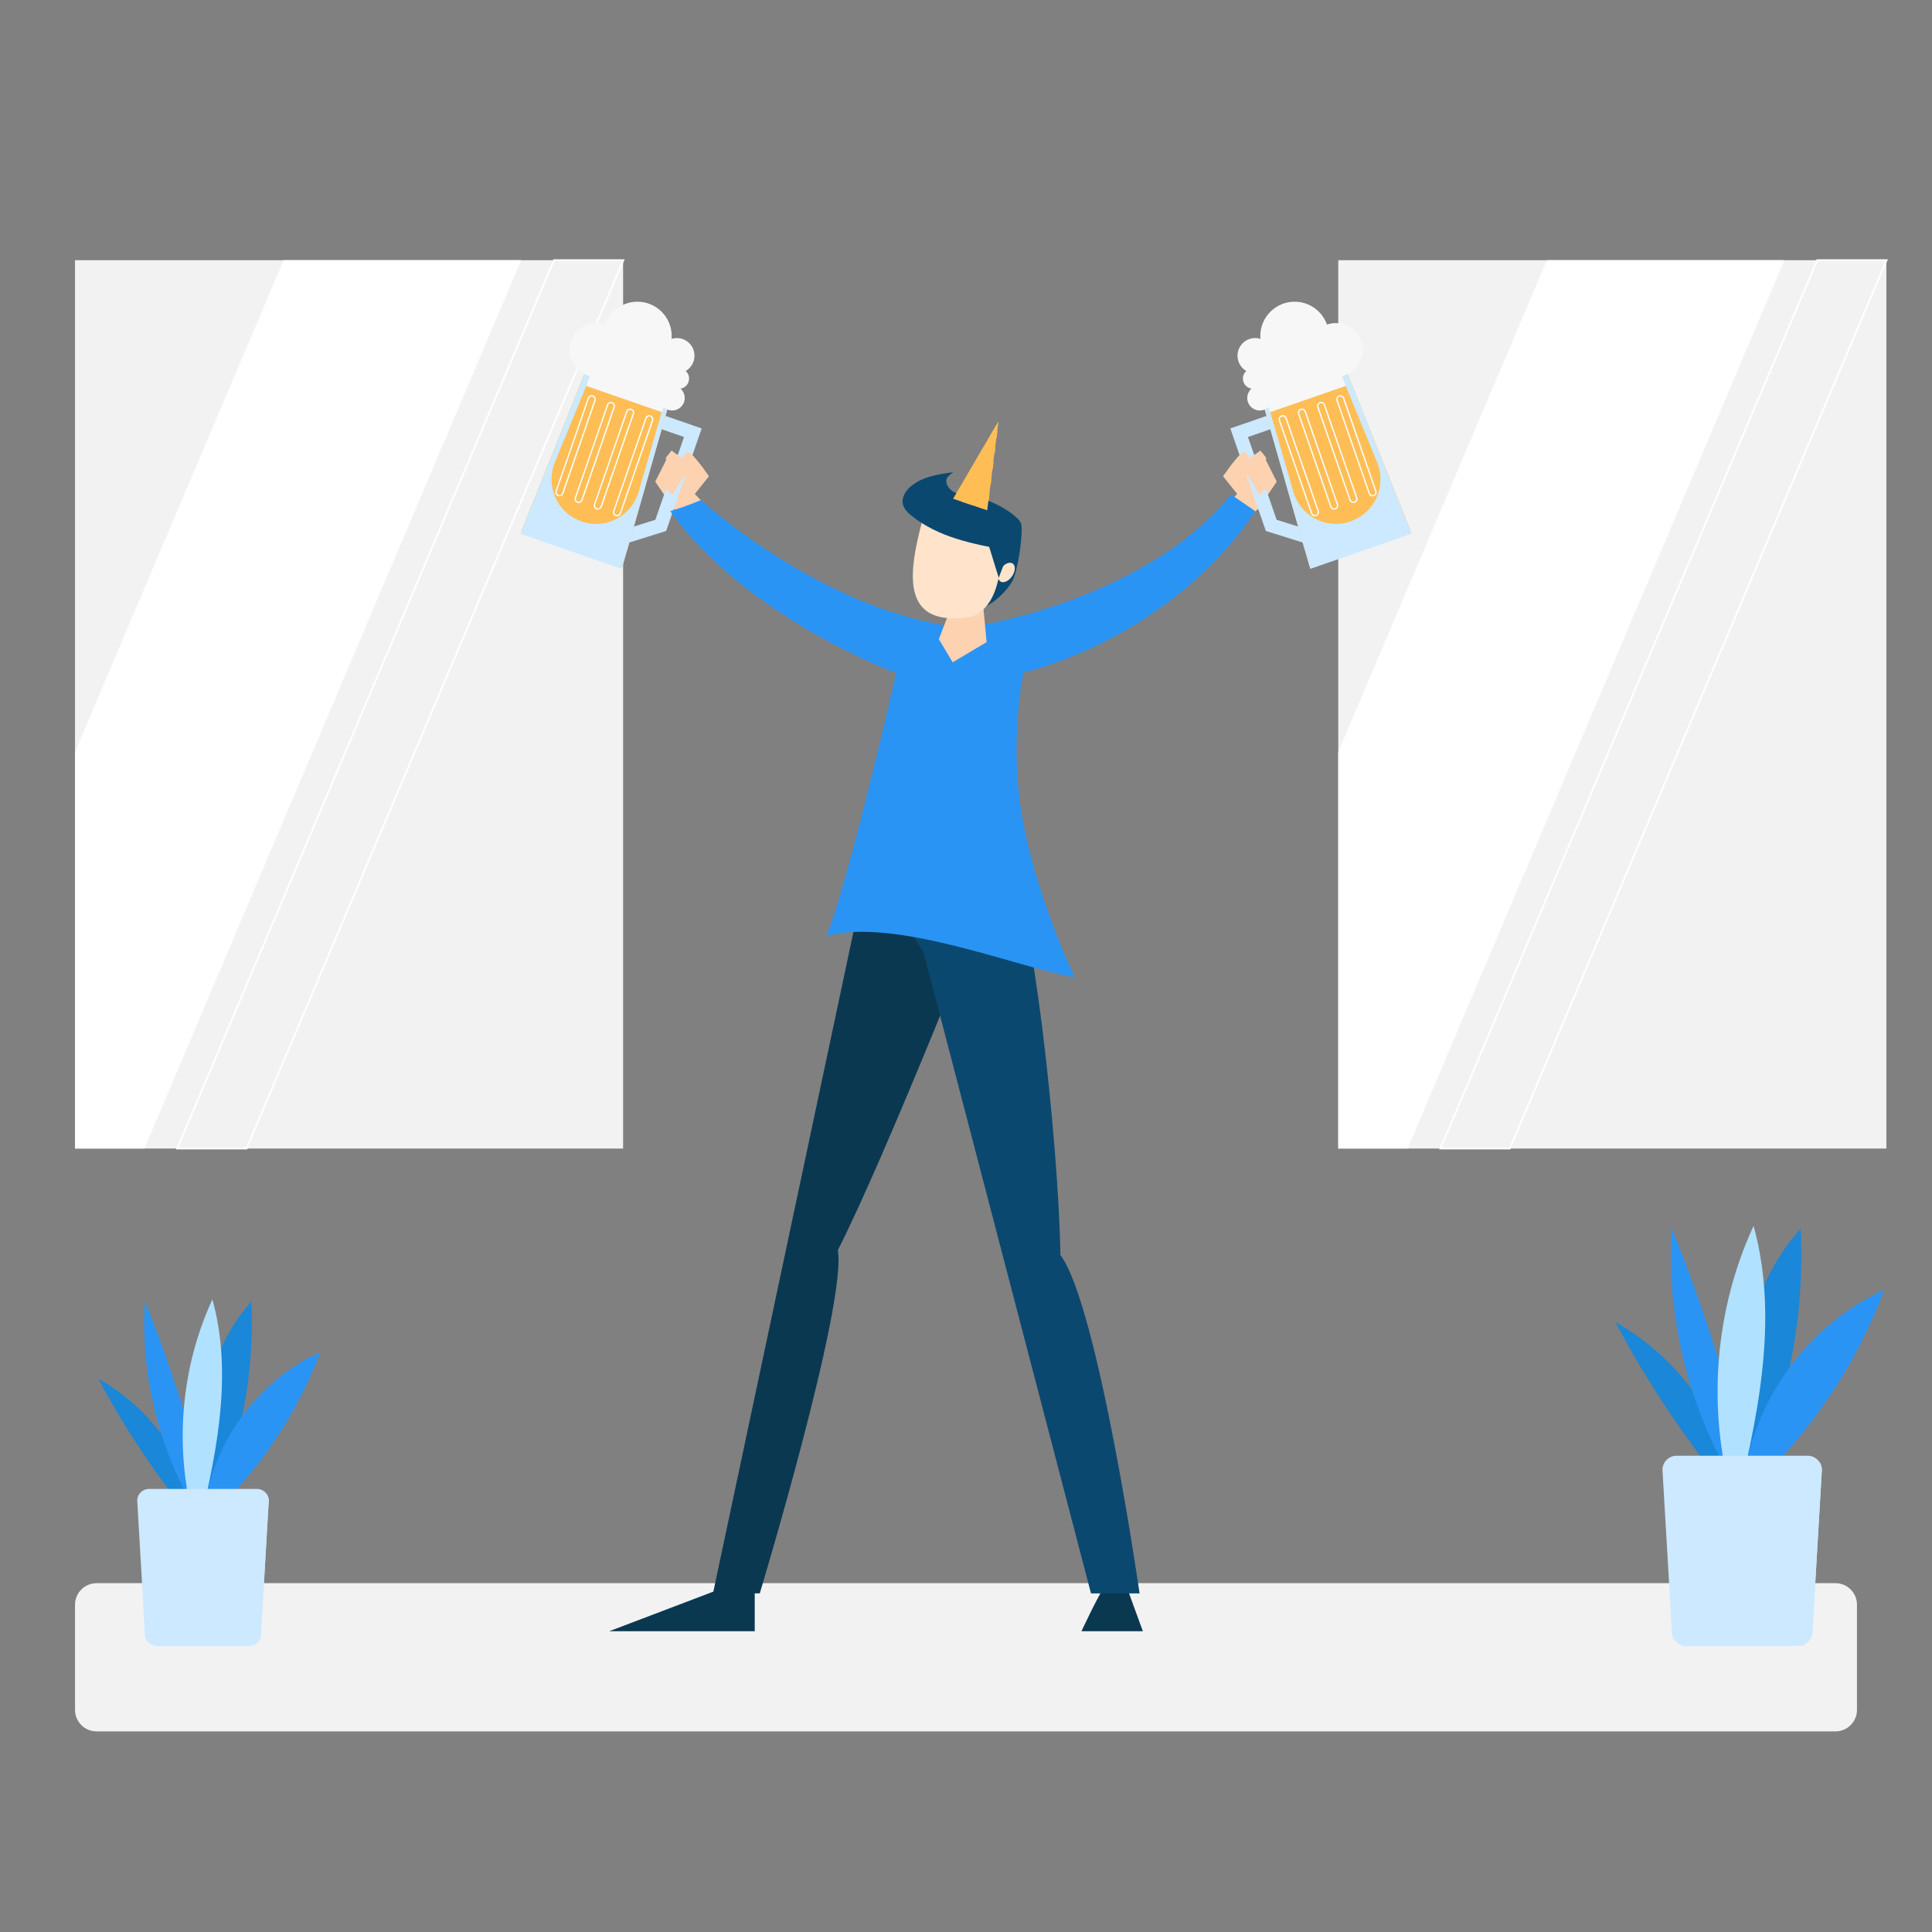 <svg xmlns="http://www.w3.org/2000/svg" xmlns:xlink="http://www.w3.org/1999/xlink" version="1.1" id="Layer_2" x="0px" y="0px" viewBox="0 0 1080 1080" style="enable-background:new 0 0 1080 1080;" xml:space="preserve">
<rect x="0" y="0" width="1080" height="1080" fill="#808080" stroke="none"/>
<style type="text/css">
	.st0{fill:#F2F2F2;}
	.st1{fill:#FFFFFF;}
	.st2{fill:none;stroke:#FFFFFF;stroke-miterlimit:10;}
	.st3{fill:#FCD2B1;}
	.st4{fill:#CCE9FF;}
	.st5{fill:#FFBE55;}
	.st6{fill:#F7F7F7;}
	.st7{fill:#FAFDFF;}
	.st8{fill:#0B3851;}
	.st9{fill:#0B4870;}
	.st10{fill:#2A94F4;}
	.st11{fill:#FFE3CA;}
	.st12{fill:#1A87D8;}
	.st13{fill:#B0E1FF;}
	.st14{clip-path:url(#SVGID_2_);}
</style>
<g>
	<rect x="41.94" y="145.45" class="st0" width="306.39" height="496.6"/>
	<polygon class="st1" points="291.34,145.45 80.72,642.05 41.94,642.05 41.94,420.37 158.54,145.45  "/>
	<polygon class="st2" points="137.83,642.04 99.05,642.04 309.67,145.44 348.45,145.44  "/>
</g>
<g>
	<rect x="748.1" y="145.45" class="st0" width="306.39" height="496.6"/>
	<polygon class="st1" points="997.5,145.45 786.88,642.05 748.1,642.05 748.1,420.37 864.7,145.45  "/>
	<polygon class="st2" points="843.99,642.04 805.21,642.04 1015.83,145.44 1054.61,145.44  "/>
</g>
<path class="st0" d="M53.94,885.01h972.12c6.6,0,12,5.4,12,12v58.85c0,6.6-5.4,12-12,12H53.94c-6.6,0-12-5.4-12-12v-58.85  C41.94,890.41,47.34,885.01,53.94,885.01z"/>
<g>
	<g>
		<path class="st3" d="M388.41,276.1l4.82,5.1l-10.83,7.92l-5.67-4.56l-10.44-15.29l6.01-11.96l-0.05-1.51l3.17-3.94l4.93,3.63    l1.19,0.88c0,0,0.6-1.97,1.8-3.06c0.17-0.15,0.35-0.29,0.54-0.39l0.01-0.01c0.2-0.11,0.4-0.19,0.62-0.24    c1.34-0.3,6.28,6.02,9.33,10.13c1.46,1.97,2.49,3.43,2.49,3.43L388.41,276.1z"/>
		<g>
			<g>
				<g>
					<polygon class="st4" points="350.76,303.58 348.45,296.18 366.34,290.57 382.38,244.29 365.59,238.47 368.13,231.15        392.24,239.5 372.39,296.81      "/>
				</g>
			</g>
			<g>
				<polygon class="st5" points="347.96,316.7 291.34,297.09 299.19,277.51 301.98,270.53 333.37,192.26 378.99,208.06       356.56,286.61 350.48,307.89     "/>
			</g>
			<g>
				<path class="st4" d="M350.41,307.87l0.07,0.03l6.08-21.28l22.43-78.55l-2.4-0.83l-19.55,67.57      c-3.87,13.39-18.06,21.26-31.29,16.88c-0.57-0.19-1.15-0.4-1.73-0.62c-12.93-5.04-19.12-19.79-13.85-32.63l26.16-63.71      l-3.4-1.18l-31.39,78.27l0,0c0,0,0,0,0,0l-10.64,26.55l56.63,19.62L350.41,307.87z"/>
			</g>
			<g>
				<circle class="st6" cx="333.3" cy="195.63" r="15.02"/>
			</g>
			<g>
				<circle class="st6" cx="356.3" cy="187.83" r="19.18"/>
			</g>
			<g>
				<circle class="st6" cx="378.35" cy="198.84" r="9.87"/>
			</g>
			<g>
				<circle class="st6" cx="379.53" cy="211.64" r="5.69"/>
			</g>
			<g>
				<circle class="st6" cx="375.78" cy="222.48" r="6.99"/>
			</g>
			<g>
				<circle class="st6" cx="370.64" cy="208.7" r="8.17"/>
			</g>
			<g>
				<polygon class="st6" points="369.9,230.36 327.62,215.71 337.39,191.03 362.07,197.08 377.98,209.16     "/>
			</g>
			<g>
				<g>
					<path class="st7" d="M312.01,277.37l-0.03-0.01c-1.19-0.41-1.82-1.72-1.41-2.91l18.01-51.99c0.41-1.19,1.72-1.82,2.91-1.41       c1.22,0.42,1.86,1.73,1.45,2.92l-18.01,51.99C314.5,277.15,313.2,277.78,312.01,277.37z M331.27,221.74       c-0.85-0.29-1.74,0.14-2.02,0.95l-18.01,51.99c-0.28,0.81,0.15,1.7,0.96,1.98l0.03,0.01c0.81,0.28,1.7-0.15,1.98-0.96       l18.01-51.99C332.52,222.91,332.09,222.02,331.27,221.74z"/>
				</g>
				<g>
					<path class="st7" d="M322.74,281.09l-0.03-0.01c-1.19-0.41-1.82-1.72-1.41-2.91l18.01-51.99c0.41-1.19,1.72-1.82,2.91-1.41       c1.22,0.42,1.86,1.73,1.45,2.92l-18.01,51.99C325.23,280.86,323.93,281.5,322.74,281.09z M342.01,225.46       c-0.85-0.29-1.74,0.14-2.02,0.95l-18.01,51.99c-0.28,0.81,0.15,1.7,0.96,1.98l0.03,0.01c0.81,0.28,1.7-0.15,1.98-0.96       l18.01-51.99C343.25,226.63,342.82,225.74,342.01,225.46z"/>
				</g>
				<g>
					<path class="st7" d="M333.47,284.8l-0.03-0.01c-1.19-0.41-1.82-1.72-1.41-2.91l18.01-51.99c0.41-1.19,1.72-1.82,2.91-1.41       c1.22,0.42,1.86,1.73,1.45,2.92l-18.01,51.99C335.97,284.58,334.66,285.22,333.47,284.8z M352.74,229.18       c-0.85-0.29-1.74,0.14-2.02,0.95l-18.01,51.99c-0.28,0.81,0.15,1.7,0.96,1.98l0.03,0.01c0.81,0.28,1.7-0.15,1.98-0.96       l18.01-51.99C353.98,230.35,353.55,229.46,352.74,229.18z"/>
				</g>
				<g>
					<path class="st7" d="M344.2,288.52l-0.03-0.01c-1.19-0.41-1.82-1.72-1.41-2.91l18.01-51.99c0.41-1.19,1.72-1.82,2.91-1.41       c1.22,0.42,1.86,1.73,1.45,2.92l-18.01,51.99C346.7,288.3,345.39,288.93,344.2,288.52z M363.47,232.9       c-0.85-0.29-1.74,0.14-2.02,0.95l-18.01,51.99c-0.28,0.81,0.15,1.7,0.96,1.98l0.03,0.01c0.81,0.28,1.7-0.15,1.98-0.96       l18.01-51.99C364.71,234.07,364.28,233.18,363.47,232.9z"/>
				</g>
			</g>
		</g>
		<path class="st3" d="M393.84,262.8l-11.07,2.81l-6.86,11.09l-7.44-7.08l7.31-10.81l2.81-4.63l2.95,2.19c0,0,0.6-1.97,1.8-3.06    l0.54-0.39l0.01-0.01c0.2-0.11,0.4-0.19,0.62-0.24C385.85,252.37,390.79,258.69,393.84,262.8z"/>
	</g>
	<g>
		<path class="st3" d="M691.59,276.1l-4.82,5.1l10.83,7.92l5.67-4.56l10.44-15.29l-6.01-11.96l0.05-1.51l-3.17-3.94l-4.93,3.63    l-1.19,0.88c0,0-0.6-1.97-1.8-3.06c-0.17-0.15-0.35-0.29-0.54-0.39l-0.01-0.01c-0.2-0.11-0.4-0.19-0.62-0.24    c-1.34-0.3-6.28,6.02-9.33,10.13c-1.46,1.97-2.49,3.43-2.49,3.43L691.59,276.1z"/>
		<g>
			<g>
				<g>
					<polygon class="st4" points="729.24,303.58 731.55,296.18 713.66,290.57 697.62,244.29 714.41,238.47 711.87,231.15        687.76,239.5 707.61,296.81      "/>
				</g>
			</g>
			<g>
				<polygon class="st5" points="732.04,316.7 788.66,297.09 780.81,277.51 778.02,270.53 746.63,192.26 701.01,208.06       723.44,286.61 729.52,307.89     "/>
			</g>
			<g>
				<path class="st4" d="M729.59,307.87l-0.07,0.03l-6.08-21.28l-22.43-78.55l2.4-0.83l19.55,67.57      c3.87,13.39,18.06,21.26,31.29,16.88c0.57-0.19,1.15-0.4,1.73-0.62c12.93-5.04,19.12-19.79,13.85-32.63l-26.16-63.71l3.4-1.18      l31.39,78.27l0,0c0,0,0,0,0,0l10.64,26.55l-56.63,19.62L729.59,307.87z"/>
			</g>
			<g>
				<circle class="st6" cx="746.7" cy="195.63" r="15.02"/>
			</g>
			<g>
				<circle class="st6" cx="723.7" cy="187.83" r="19.18"/>
			</g>
			<g>
				<circle class="st6" cx="701.65" cy="198.84" r="9.87"/>
			</g>
			<g>
				<circle class="st6" cx="700.47" cy="211.64" r="5.69"/>
			</g>
			<g>
				<circle class="st6" cx="704.22" cy="222.48" r="6.99"/>
			</g>
			<g>
				<circle class="st6" cx="709.36" cy="208.7" r="8.17"/>
			</g>
			<g>
				<polygon class="st6" points="710.1,230.36 752.38,215.71 742.61,191.03 717.93,197.08 702.02,209.16     "/>
			</g>
			<g>
				<g>
					<path class="st7" d="M765.09,275.96l-18.01-51.99c-0.41-1.19,0.22-2.5,1.45-2.92c1.19-0.41,2.5,0.22,2.91,1.41l18.01,51.99       c0.41,1.19-0.22,2.5-1.41,2.91l-0.03,0.01C766.8,277.78,765.5,277.15,765.09,275.96z M747.76,223.73l18.01,51.99       c0.28,0.81,1.17,1.24,1.98,0.96l0.03-0.01c0.81-0.28,1.24-1.17,0.96-1.98l-18.01-51.99c-0.28-0.81-1.17-1.24-2.02-0.95       C747.91,222.02,747.48,222.91,747.76,223.73z"/>
				</g>
				<g>
					<path class="st7" d="M754.35,279.67l-18.01-51.99c-0.41-1.19,0.22-2.5,1.45-2.92c1.19-0.41,2.5,0.22,2.91,1.41l18.01,51.99       c0.41,1.19-0.22,2.5-1.41,2.91l-0.03,0.01C756.07,281.5,754.77,280.86,754.35,279.67z M737.03,227.44l18.01,51.99       c0.28,0.81,1.17,1.24,1.98,0.96l0.03-0.01c0.81-0.28,1.24-1.17,0.96-1.98l-18.01-51.99c-0.28-0.81-1.17-1.24-2.02-0.95       C737.18,225.74,736.75,226.63,737.03,227.44z"/>
				</g>
				<g>
					<path class="st7" d="M743.62,283.39l-18.01-51.99c-0.41-1.19,0.22-2.5,1.45-2.92c1.19-0.41,2.5,0.22,2.91,1.41l18.01,51.99       c0.41,1.19-0.22,2.5-1.41,2.91l-0.03,0.01C745.34,285.22,744.03,284.58,743.62,283.39z M726.3,231.16l18.01,51.99       c0.28,0.81,1.17,1.24,1.98,0.96l0.03-0.01c0.81-0.28,1.24-1.17,0.96-1.98l-18.01-51.99c-0.28-0.81-1.17-1.24-2.02-0.95       C726.45,229.46,726.02,230.35,726.3,231.16z"/>
				</g>
				<g>
					<path class="st7" d="M732.89,287.11l-18.01-51.99c-0.41-1.19,0.22-2.5,1.45-2.92c1.19-0.41,2.5,0.22,2.91,1.41l18.01,51.99       c0.41,1.19-0.22,2.5-1.41,2.91l-0.03,0.01C734.61,288.93,733.3,288.3,732.89,287.11z M715.57,234.88l18.01,51.99       c0.28,0.81,1.17,1.24,1.98,0.96l0.03-0.01c0.81-0.28,1.24-1.17,0.96-1.98l-18.01-51.99c-0.28-0.81-1.17-1.24-2.02-0.95       C715.72,233.18,715.29,234.07,715.57,234.88z"/>
				</g>
			</g>
		</g>
		<path class="st3" d="M686.16,262.8l11.07,2.81l6.86,11.09l7.44-7.08l-7.31-10.81l-2.81-4.63l-2.95,2.19c0,0-0.6-1.97-1.8-3.06    l-0.54-0.39l-0.01-0.01c-0.2-0.11-0.4-0.19-0.62-0.24C694.15,252.37,689.21,258.69,686.16,262.8z"/>
	</g>
	<path class="st8" d="M618.64,885.01c-4.29,5.71-14.09,26.86-14.09,26.86h34.32l-9.8-26.86H618.64z"/>
	<polygon class="st8" points="411.16,885.01 340.55,911.87 421.9,911.87 421.9,885.01  "/>
	<path class="st8" d="M484.09,487.95l-85.53,402.76h26.16c0,0,48.84-161.77,43.64-191.88c27.17-53.33,84.31-198.48,84.31-198.48   L484.09,487.95z"/>
	<path class="st9" d="M492.86,494.72l23.43,37.78l93.58,358.22h27.17c0,0-23.14-161-44.27-189.17   c-1.01-65.41-16.88-204.27-28.06-211.31S492.86,494.72,492.86,494.72z"/>
	<path class="st10" d="M539.09,351.04c30.5-4.17,109.03-24.42,149.02-74.62c7.14,4.77,13.57,9.32,13.57,9.32   s-38.62,65.42-129.62,90.41c-2.16,11.03-6.79,44.21-0.92,78.92c6.67,39.39,24.39,80.61,29.71,91.24   c-30.7-5-100.39-33.77-138.95-23.06c12.14-28.56,39.09-147,39.09-147s-83.47-30.6-126.31-90.5c12.14-3.83,17.14-6.23,17.14-6.23   S461.16,343.17,539.09,351.04z"/>
	<polygon class="st3" points="532.54,337.15 524.83,357.3 532.54,370.23 551.52,358.97 549.01,331.86  "/>
	<g>
		<path class="st9" d="M529.74,276.95c18.38-3.46,39.78,11.03,41.08,15.78c1.3,4.76-1.73,26.38-4.97,32.22    c-3.24,5.84-14.27,17.51-24.43,15.78C534.93,310.03,529.74,276.95,529.74,276.95z"/>
		<path class="st11" d="M518.62,279.67c-8,30-22,73,25,65c11-5,15-16,17-38C566.62,275.67,518.62,279.67,518.62,279.67z"/>
		<g>
			<path class="st9" d="M562.25,307.49c-18.47-3.4-37.73-7.16-52.65-19.16c-2.19-1.76-4.39-3.91-4.93-6.76     c-0.73-3.86,1.85-7.59,4.81-9.97c6.57-5.27,15.18-6.53,23.36-7.61c-1.88,1.51-4.13,2.79-3.86,5.28s2.07,4.54,4.15,5.74     c2.08,1.2,4.44,1.7,6.74,2.31c6.75,1.8,13.41,4.8,18.31,10.03s7.74,12.99,6.01,20.12L562.25,307.49z"/>
		</g>
		
			<ellipse transform="matrix(0.568 -0.823 0.823 0.568 -20.518 601.283)" class="st11" cx="562.74" cy="320.19" rx="6.09" ry="3.75"/>
		<path class="st9" d="M551.52,300.66c0,0.65,6.78,22.31,6.78,22.31l5.9-15.52L551.52,300.66z"/>
	</g>
</g>
<g>
	<g>
		<g>
			<path class="st12" d="M970.85,831c-8.23-38.39-33.6-72.76-67.85-91.95c18.32,34.61,40.26,67.31,65.34,97.38L970.85,831z"/>
		</g>
		<g>
			<path class="st10" d="M980.03,845.43c-32.64-45.63-49-102.66-45.52-158.66c21.15,51.68,37.13,105.49,47.61,160.34L980.03,845.43z     "/>
		</g>
		<g>
			<path class="st12" d="M970.7,846.99c-1-28.07-1.99-56.36,2.42-84.1c4.4-27.74,14.6-55.24,33.47-76.05     c2.87,57.48-11.03,115.69-39.57,165.66L970.7,846.99z"/>
		</g>
		<g>
			<path class="st13" d="M972.04,849.49c-18.38-53.08-15.36-113.24,8.22-164.22c14.74,53.27,1.7,109.81-11.36,163.52L972.04,849.49z     "/>
		</g>
		<g>
			<path class="st10" d="M974.47,829.83c5.07-46.57,36.15-89.43,78.83-108.74c-17.32,46.46-46.91,88.29-84.97,120.07L974.47,829.83z     "/>
		</g>
	</g>
	<path class="st4" d="M1018.44,821.67l-5.28,90.44c0,4.36-3.56,7.92-7.92,7.92h-62.71c-4.36,0-7.92-3.56-7.92-7.92l-1.19-20.44   l-4.09-69.99c0-4.36,3.56-7.92,7.92-7.92h73.28c2.86,0,5.38,1.54,6.77,3.82v0.01C1018.02,818.78,1018.44,820.18,1018.44,821.67z"/>
	<g>
		<path class="st4" d="M1018.44,821.67l-5.28,90.44c0,4.36-3.56,7.92-7.92,7.92h-62.71c-4.36,0-7.92-3.56-7.92-7.92l-1.19-20.44    c29.24-8.36,59.41-44.53,83.88-74.09C1018.02,818.78,1018.44,820.18,1018.44,821.67z"/>
	</g>
</g>
<g>
	<g>
		<g>
			<path class="st12" d="M110.98,846.58c-6.79-31.67-27.72-60.03-55.98-75.86c15.12,28.55,33.22,55.53,53.91,80.34L110.98,846.58z"/>
		</g>
		<g>
			<path class="st10" d="M118.56,858.48C91.63,820.84,78.13,773.79,81,727.59c17.45,42.64,30.63,87.03,39.28,132.28L118.56,858.48z"/>
		</g>
		<g>
			<path class="st12" d="M110.85,859.77c-0.82-23.16-1.64-46.5,2-69.39c3.63-22.89,12.05-45.58,27.62-62.75     c2.37,47.42-9.1,95.45-32.65,136.67L110.85,859.77z"/>
		</g>
		<g>
			<path class="st13" d="M111.96,861.84c-15.16-43.8-12.68-93.43,6.78-135.49c12.16,43.95,1.4,90.6-9.37,134.91L111.96,861.84z"/>
		</g>
		<g>
			<path class="st10" d="M113.97,845.62c4.19-38.42,29.82-73.78,65.03-89.71c-14.29,38.33-38.7,72.84-70.1,99.06L113.97,845.62z"/>
		</g>
	</g>
	<path class="st4" d="M150.24,838.88l-4.36,74.61c0,3.59-2.94,6.54-6.54,6.54H87.61c-3.59,0-6.54-2.94-6.54-6.54l-0.99-16.87   l-3.37-57.75c0-3.59,2.94-6.54,6.54-6.54h60.45c2.36,0,4.44,1.27,5.59,3.15v0.01C149.89,836.49,150.24,837.65,150.24,838.88z"/>
	<g>
		<path class="st4" d="M150.24,838.88l-4.36,74.61c0,3.59-2.94,6.54-6.54,6.54H87.61c-3.59,0-6.54-2.94-6.54-6.54l-0.99-16.87    c24.13-6.9,49.02-36.74,69.21-61.12C149.89,836.49,150.24,837.65,150.24,838.88z"/>
	</g>
</g>
<g>
	<polygon class="st5" points="558.17,235.4 532.8,278.8 551.86,285.27  "/>
	<g>
		<defs>
			<polygon id="SVGID_1_" points="558.32,235.45 532.95,278.86 552.01,285.32    "/>
		</defs>
		<clipPath id="SVGID_2_">
			<use xlink:href="#SVGID_1_" style="overflow:visible;"/>
		</clipPath>
		<g class="st14">
			<g>
				<polygon class="st5" points="560.1,277.85 524.56,287.22 525.95,283.12 561.49,273.75     "/>
			</g>
			<g>
				<polygon class="st5" points="563.25,268.56 527.71,277.94 529.1,273.84 564.64,264.47     "/>
			</g>
			<g>
				<polygon class="st5" points="566.41,259.28 530.87,268.65 532.26,264.55 567.8,255.18     "/>
			</g>
			<g>
				<polygon class="st5" points="569.56,249.99 534.02,259.37 535.41,255.27 570.95,245.9     "/>
			</g>
			<g>
				<polygon class="st5" points="572.71,240.71 537.17,250.08 538.56,245.99 574.1,236.61     "/>
			</g>
		</g>
	</g>
</g>
</svg>